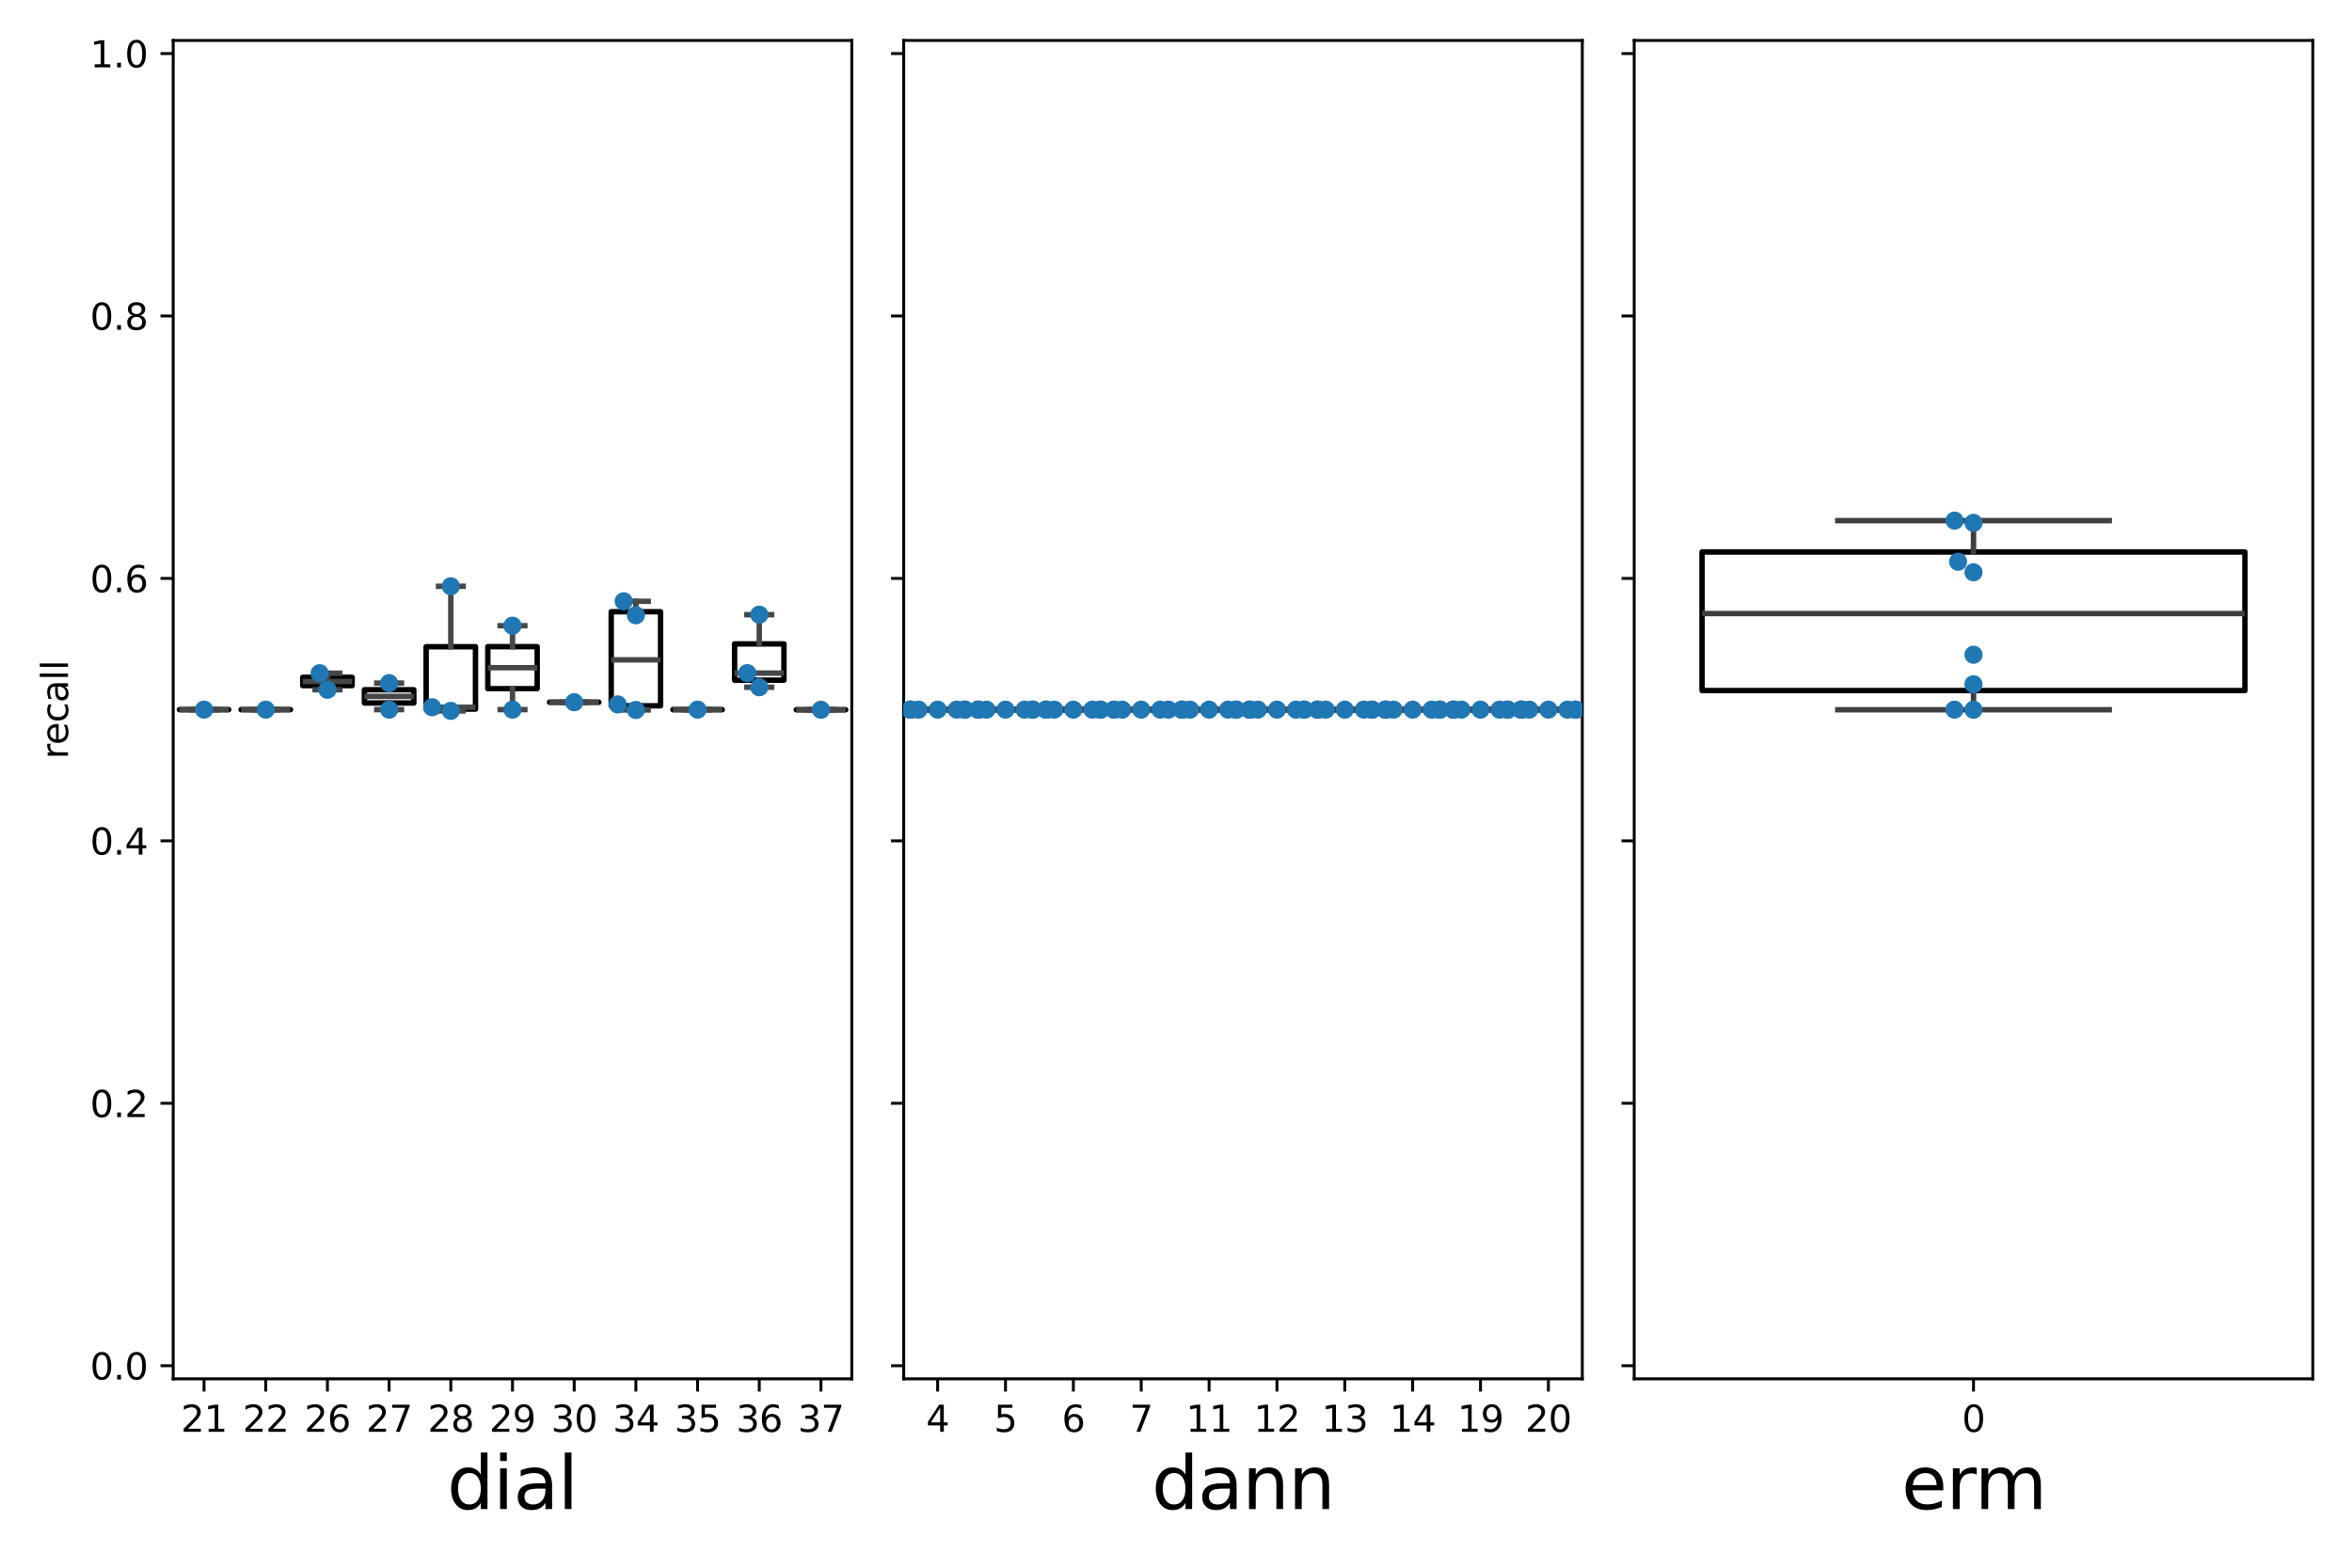 <?xml version="1.0" encoding="utf-8" standalone="no"?>
<!DOCTYPE svg PUBLIC "-//W3C//DTD SVG 1.1//EN"
  "http://www.w3.org/Graphics/SVG/1.1/DTD/svg11.dtd">
<svg xmlns:xlink="http://www.w3.org/1999/xlink" width="648pt" height="432pt" viewBox="0 0 648 432" xmlns="http://www.w3.org/2000/svg" version="1.1">
 <defs>
  <style type="text/css">*{stroke-linejoin: round; stroke-linecap: butt}</style>
 </defs>
 <g id="figure_1">
  <g id="patch_1">
   <path d="M 0 432 
L 648 432 
L 648 0 
L 0 0 
z
" style="fill: #ffffff"/>
  </g>
  <g id="axes_1">
   <g id="patch_2">
    <path d="M 47.72 379.96 
L 234.68 379.96 
L 234.68 11.144 
L 47.72 11.144 
z
" style="fill: #ffffff"/>
   </g>
   <g id="patch_3">
    <path d="M 49.42 195.552 
L 63.017 195.552 
L 63.017 195.552 
L 49.42 195.552 
L 49.42 195.552 
L 49.42 195.552 
z
" clip-path="url(#p6bb807cd78)" style="fill: none; stroke: #000000; stroke-width: 1.5; stroke-linejoin: miter"/>
   </g>
   <g id="patch_4">
    <path d="M 66.416 195.552 
L 80.013 195.552 
L 80.013 195.552 
L 66.416 195.552 
L 66.416 195.552 
L 66.416 195.552 
z
" clip-path="url(#p6bb807cd78)" style="fill: none; stroke: #000000; stroke-width: 1.5; stroke-linejoin: miter"/>
   </g>
   <g id="patch_5">
    <path d="M 83.412 188.931 
L 97.009 188.931 
L 97.009 186.651 
L 83.412 186.651 
L 83.412 188.931 
L 83.412 188.931 
z
" clip-path="url(#p6bb807cd78)" style="fill: none; stroke: #000000; stroke-width: 1.5; stroke-linejoin: miter"/>
   </g>
   <g id="patch_6">
    <path d="M 100.409 193.724 
L 114.006 193.724 
L 114.006 190.069 
L 100.409 190.069 
L 100.409 193.724 
L 100.409 193.724 
z
" clip-path="url(#p6bb807cd78)" style="fill: none; stroke: #000000; stroke-width: 1.5; stroke-linejoin: miter"/>
   </g>
   <g id="patch_7">
    <path d="M 117.405 195.39 
L 131.002 195.39 
L 131.002 178.222 
L 117.405 178.222 
L 117.405 195.39 
L 117.405 195.39 
z
" clip-path="url(#p6bb807cd78)" style="fill: none; stroke: #000000; stroke-width: 1.5; stroke-linejoin: miter"/>
   </g>
   <g id="patch_8">
    <path d="M 134.401 189.769 
L 147.999 189.769 
L 147.999 178.203 
L 134.401 178.203 
L 134.401 189.769 
L 134.401 189.769 
z
" clip-path="url(#p6bb807cd78)" style="fill: none; stroke: #000000; stroke-width: 1.5; stroke-linejoin: miter"/>
   </g>
   <g id="patch_9">
    <path d="M 151.398 193.504 
L 164.995 193.504 
L 164.995 193.504 
L 151.398 193.504 
L 151.398 193.504 
L 151.398 193.504 
z
" clip-path="url(#p6bb807cd78)" style="fill: none; stroke: #000000; stroke-width: 1.5; stroke-linejoin: miter"/>
   </g>
   <g id="patch_10">
    <path d="M 168.394 194.493 
L 181.991 194.493 
L 181.991 168.579 
L 168.394 168.579 
L 168.394 194.493 
L 168.394 194.493 
z
" clip-path="url(#p6bb807cd78)" style="fill: none; stroke: #000000; stroke-width: 1.5; stroke-linejoin: miter"/>
   </g>
   <g id="patch_11">
    <path d="M 185.391 195.552 
L 198.988 195.552 
L 198.988 195.552 
L 185.391 195.552 
L 185.391 195.552 
L 185.391 195.552 
z
" clip-path="url(#p6bb807cd78)" style="fill: none; stroke: #000000; stroke-width: 1.5; stroke-linejoin: miter"/>
   </g>
   <g id="patch_12">
    <path d="M 202.387 187.434 
L 215.984 187.434 
L 215.984 177.435 
L 202.387 177.435 
L 202.387 187.434 
L 202.387 187.434 
z
" clip-path="url(#p6bb807cd78)" style="fill: none; stroke: #000000; stroke-width: 1.5; stroke-linejoin: miter"/>
   </g>
   <g id="patch_13">
    <path d="M 219.383 195.582 
L 232.98 195.582 
L 232.98 195.582 
L 219.383 195.582 
L 219.383 195.582 
L 219.383 195.582 
z
" clip-path="url(#p6bb807cd78)" style="fill: none; stroke: #000000; stroke-width: 1.5; stroke-linejoin: miter"/>
   </g>
   <g id="matplotlib.axis_1">
    <g id="xtick_1">
     <g id="line2d_1">
      <defs>
       <path id="m0ba7a92668" d="M 0 0 
L 0 3.5 
" style="stroke: #000000; stroke-width: 0.8"/>
      </defs>
      <g>
       <use xlink:href="#m0ba7a92668" x="56.218" y="379.96" style="stroke: #000000; stroke-width: 0.8"/>
      </g>
     </g>
     <g id="text_1">
      <!-- 21 -->
      <g transform="translate(49.856 394.558) scale(0.1 -0.1)">
       <defs>
        <path id="DejaVuSans-32" d="M 1228 531 
L 3431 531 
L 3431 0 
L 469 0 
L 469 531 
Q 828 903 1448 1529 
Q 2069 2156 2228 2338 
Q 2531 2678 2651 2914 
Q 2772 3150 2772 3378 
Q 2772 3750 2511 3984 
Q 2250 4219 1831 4219 
Q 1534 4219 1204 4116 
Q 875 4013 500 3803 
L 500 4441 
Q 881 4594 1212 4672 
Q 1544 4750 1819 4750 
Q 2544 4750 2975 4387 
Q 3406 4025 3406 3419 
Q 3406 3131 3298 2873 
Q 3191 2616 2906 2266 
Q 2828 2175 2409 1742 
Q 1991 1309 1228 531 
z
" transform="scale(0.016)"/>
        <path id="DejaVuSans-31" d="M 794 531 
L 1825 531 
L 1825 4091 
L 703 3866 
L 703 4441 
L 1819 4666 
L 2450 4666 
L 2450 531 
L 3481 531 
L 3481 0 
L 794 0 
L 794 531 
z
" transform="scale(0.016)"/>
       </defs>
       <use xlink:href="#DejaVuSans-32"/>
       <use xlink:href="#DejaVuSans-31" x="63.623"/>
      </g>
     </g>
    </g>
    <g id="xtick_2">
     <g id="line2d_2">
      <g>
       <use xlink:href="#m0ba7a92668" x="73.215" y="379.96" style="stroke: #000000; stroke-width: 0.8"/>
      </g>
     </g>
     <g id="text_2">
      <!-- 22 -->
      <g transform="translate(66.852 394.558) scale(0.1 -0.1)">
       <use xlink:href="#DejaVuSans-32"/>
       <use xlink:href="#DejaVuSans-32" x="63.623"/>
      </g>
     </g>
    </g>
    <g id="xtick_3">
     <g id="line2d_3">
      <g>
       <use xlink:href="#m0ba7a92668" x="90.211" y="379.96" style="stroke: #000000; stroke-width: 0.8"/>
      </g>
     </g>
     <g id="text_3">
      <!-- 26 -->
      <g transform="translate(83.848 394.558) scale(0.1 -0.1)">
       <defs>
        <path id="DejaVuSans-36" d="M 2113 2584 
Q 1688 2584 1439 2293 
Q 1191 2003 1191 1497 
Q 1191 994 1439 701 
Q 1688 409 2113 409 
Q 2538 409 2786 701 
Q 3034 994 3034 1497 
Q 3034 2003 2786 2293 
Q 2538 2584 2113 2584 
z
M 3366 4563 
L 3366 3988 
Q 3128 4100 2886 4159 
Q 2644 4219 2406 4219 
Q 1781 4219 1451 3797 
Q 1122 3375 1075 2522 
Q 1259 2794 1537 2939 
Q 1816 3084 2150 3084 
Q 2853 3084 3261 2657 
Q 3669 2231 3669 1497 
Q 3669 778 3244 343 
Q 2819 -91 2113 -91 
Q 1303 -91 875 529 
Q 447 1150 447 2328 
Q 447 3434 972 4092 
Q 1497 4750 2381 4750 
Q 2619 4750 2861 4703 
Q 3103 4656 3366 4563 
z
" transform="scale(0.016)"/>
       </defs>
       <use xlink:href="#DejaVuSans-32"/>
       <use xlink:href="#DejaVuSans-36" x="63.623"/>
      </g>
     </g>
    </g>
    <g id="xtick_4">
     <g id="line2d_4">
      <g>
       <use xlink:href="#m0ba7a92668" x="107.207" y="379.96" style="stroke: #000000; stroke-width: 0.8"/>
      </g>
     </g>
     <g id="text_4">
      <!-- 27 -->
      <g transform="translate(100.845 394.558) scale(0.1 -0.1)">
       <defs>
        <path id="DejaVuSans-37" d="M 525 4666 
L 3525 4666 
L 3525 4397 
L 1831 0 
L 1172 0 
L 2766 4134 
L 525 4134 
L 525 4666 
z
" transform="scale(0.016)"/>
       </defs>
       <use xlink:href="#DejaVuSans-32"/>
       <use xlink:href="#DejaVuSans-37" x="63.623"/>
      </g>
     </g>
    </g>
    <g id="xtick_5">
     <g id="line2d_5">
      <g>
       <use xlink:href="#m0ba7a92668" x="124.204" y="379.96" style="stroke: #000000; stroke-width: 0.8"/>
      </g>
     </g>
     <g id="text_5">
      <!-- 28 -->
      <g transform="translate(117.841 394.558) scale(0.1 -0.1)">
       <defs>
        <path id="DejaVuSans-38" d="M 2034 2216 
Q 1584 2216 1326 1975 
Q 1069 1734 1069 1313 
Q 1069 891 1326 650 
Q 1584 409 2034 409 
Q 2484 409 2743 651 
Q 3003 894 3003 1313 
Q 3003 1734 2745 1975 
Q 2488 2216 2034 2216 
z
M 1403 2484 
Q 997 2584 770 2862 
Q 544 3141 544 3541 
Q 544 4100 942 4425 
Q 1341 4750 2034 4750 
Q 2731 4750 3128 4425 
Q 3525 4100 3525 3541 
Q 3525 3141 3298 2862 
Q 3072 2584 2669 2484 
Q 3125 2378 3379 2068 
Q 3634 1759 3634 1313 
Q 3634 634 3220 271 
Q 2806 -91 2034 -91 
Q 1263 -91 848 271 
Q 434 634 434 1313 
Q 434 1759 690 2068 
Q 947 2378 1403 2484 
z
M 1172 3481 
Q 1172 3119 1398 2916 
Q 1625 2713 2034 2713 
Q 2441 2713 2670 2916 
Q 2900 3119 2900 3481 
Q 2900 3844 2670 4047 
Q 2441 4250 2034 4250 
Q 1625 4250 1398 4047 
Q 1172 3844 1172 3481 
z
" transform="scale(0.016)"/>
       </defs>
       <use xlink:href="#DejaVuSans-32"/>
       <use xlink:href="#DejaVuSans-38" x="63.623"/>
      </g>
     </g>
    </g>
    <g id="xtick_6">
     <g id="line2d_6">
      <g>
       <use xlink:href="#m0ba7a92668" x="141.2" y="379.96" style="stroke: #000000; stroke-width: 0.8"/>
      </g>
     </g>
     <g id="text_6">
      <!-- 29 -->
      <g transform="translate(134.838 394.558) scale(0.1 -0.1)">
       <defs>
        <path id="DejaVuSans-39" d="M 703 97 
L 703 672 
Q 941 559 1184 500 
Q 1428 441 1663 441 
Q 2288 441 2617 861 
Q 2947 1281 2994 2138 
Q 2813 1869 2534 1725 
Q 2256 1581 1919 1581 
Q 1219 1581 811 2004 
Q 403 2428 403 3163 
Q 403 3881 828 4315 
Q 1253 4750 1959 4750 
Q 2769 4750 3195 4129 
Q 3622 3509 3622 2328 
Q 3622 1225 3098 567 
Q 2575 -91 1691 -91 
Q 1453 -91 1209 -44 
Q 966 3 703 97 
z
M 1959 2075 
Q 2384 2075 2632 2365 
Q 2881 2656 2881 3163 
Q 2881 3666 2632 3958 
Q 2384 4250 1959 4250 
Q 1534 4250 1286 3958 
Q 1038 3666 1038 3163 
Q 1038 2656 1286 2365 
Q 1534 2075 1959 2075 
z
" transform="scale(0.016)"/>
       </defs>
       <use xlink:href="#DejaVuSans-32"/>
       <use xlink:href="#DejaVuSans-39" x="63.623"/>
      </g>
     </g>
    </g>
    <g id="xtick_7">
     <g id="line2d_7">
      <g>
       <use xlink:href="#m0ba7a92668" x="158.196" y="379.96" style="stroke: #000000; stroke-width: 0.8"/>
      </g>
     </g>
     <g id="text_7">
      <!-- 30 -->
      <g transform="translate(151.834 394.558) scale(0.1 -0.1)">
       <defs>
        <path id="DejaVuSans-33" d="M 2597 2516 
Q 3050 2419 3304 2112 
Q 3559 1806 3559 1356 
Q 3559 666 3084 287 
Q 2609 -91 1734 -91 
Q 1441 -91 1130 -33 
Q 819 25 488 141 
L 488 750 
Q 750 597 1062 519 
Q 1375 441 1716 441 
Q 2309 441 2620 675 
Q 2931 909 2931 1356 
Q 2931 1769 2642 2001 
Q 2353 2234 1838 2234 
L 1294 2234 
L 1294 2753 
L 1863 2753 
Q 2328 2753 2575 2939 
Q 2822 3125 2822 3475 
Q 2822 3834 2567 4026 
Q 2313 4219 1838 4219 
Q 1578 4219 1281 4162 
Q 984 4106 628 3988 
L 628 4550 
Q 988 4650 1302 4700 
Q 1616 4750 1894 4750 
Q 2613 4750 3031 4423 
Q 3450 4097 3450 3541 
Q 3450 3153 3228 2886 
Q 3006 2619 2597 2516 
z
" transform="scale(0.016)"/>
        <path id="DejaVuSans-30" d="M 2034 4250 
Q 1547 4250 1301 3770 
Q 1056 3291 1056 2328 
Q 1056 1369 1301 889 
Q 1547 409 2034 409 
Q 2525 409 2770 889 
Q 3016 1369 3016 2328 
Q 3016 3291 2770 3770 
Q 2525 4250 2034 4250 
z
M 2034 4750 
Q 2819 4750 3233 4129 
Q 3647 3509 3647 2328 
Q 3647 1150 3233 529 
Q 2819 -91 2034 -91 
Q 1250 -91 836 529 
Q 422 1150 422 2328 
Q 422 3509 836 4129 
Q 1250 4750 2034 4750 
z
" transform="scale(0.016)"/>
       </defs>
       <use xlink:href="#DejaVuSans-33"/>
       <use xlink:href="#DejaVuSans-30" x="63.623"/>
      </g>
     </g>
    </g>
    <g id="xtick_8">
     <g id="line2d_8">
      <g>
       <use xlink:href="#m0ba7a92668" x="175.193" y="379.96" style="stroke: #000000; stroke-width: 0.8"/>
      </g>
     </g>
     <g id="text_8">
      <!-- 34 -->
      <g transform="translate(168.83 394.558) scale(0.1 -0.1)">
       <defs>
        <path id="DejaVuSans-34" d="M 2419 4116 
L 825 1625 
L 2419 1625 
L 2419 4116 
z
M 2253 4666 
L 3047 4666 
L 3047 1625 
L 3713 1625 
L 3713 1100 
L 3047 1100 
L 3047 0 
L 2419 0 
L 2419 1100 
L 313 1100 
L 313 1709 
L 2253 4666 
z
" transform="scale(0.016)"/>
       </defs>
       <use xlink:href="#DejaVuSans-33"/>
       <use xlink:href="#DejaVuSans-34" x="63.623"/>
      </g>
     </g>
    </g>
    <g id="xtick_9">
     <g id="line2d_9">
      <g>
       <use xlink:href="#m0ba7a92668" x="192.189" y="379.96" style="stroke: #000000; stroke-width: 0.8"/>
      </g>
     </g>
     <g id="text_9">
      <!-- 35 -->
      <g transform="translate(185.827 394.558) scale(0.1 -0.1)">
       <defs>
        <path id="DejaVuSans-35" d="M 691 4666 
L 3169 4666 
L 3169 4134 
L 1269 4134 
L 1269 2991 
Q 1406 3038 1543 3061 
Q 1681 3084 1819 3084 
Q 2600 3084 3056 2656 
Q 3513 2228 3513 1497 
Q 3513 744 3044 326 
Q 2575 -91 1722 -91 
Q 1428 -91 1123 -41 
Q 819 9 494 109 
L 494 744 
Q 775 591 1075 516 
Q 1375 441 1709 441 
Q 2250 441 2565 725 
Q 2881 1009 2881 1497 
Q 2881 1984 2565 2268 
Q 2250 2553 1709 2553 
Q 1456 2553 1204 2497 
Q 953 2441 691 2322 
L 691 4666 
z
" transform="scale(0.016)"/>
       </defs>
       <use xlink:href="#DejaVuSans-33"/>
       <use xlink:href="#DejaVuSans-35" x="63.623"/>
      </g>
     </g>
    </g>
    <g id="xtick_10">
     <g id="line2d_10">
      <g>
       <use xlink:href="#m0ba7a92668" x="209.185" y="379.96" style="stroke: #000000; stroke-width: 0.8"/>
      </g>
     </g>
     <g id="text_10">
      <!-- 36 -->
      <g transform="translate(202.823 394.558) scale(0.1 -0.1)">
       <use xlink:href="#DejaVuSans-33"/>
       <use xlink:href="#DejaVuSans-36" x="63.623"/>
      </g>
     </g>
    </g>
    <g id="xtick_11">
     <g id="line2d_11">
      <g>
       <use xlink:href="#m0ba7a92668" x="226.182" y="379.96" style="stroke: #000000; stroke-width: 0.8"/>
      </g>
     </g>
     <g id="text_11">
      <!-- 37 -->
      <g transform="translate(219.819 394.558) scale(0.1 -0.1)">
       <use xlink:href="#DejaVuSans-33"/>
       <use xlink:href="#DejaVuSans-37" x="63.623"/>
      </g>
     </g>
    </g>
    <g id="text_12">
     <!-- dial -->
     <g transform="translate(123.167 415.835) scale(0.2 -0.2)">
      <defs>
       <path id="DejaVuSans-64" d="M 2906 2969 
L 2906 4863 
L 3481 4863 
L 3481 0 
L 2906 0 
L 2906 525 
Q 2725 213 2448 61 
Q 2172 -91 1784 -91 
Q 1150 -91 751 415 
Q 353 922 353 1747 
Q 353 2572 751 3078 
Q 1150 3584 1784 3584 
Q 2172 3584 2448 3432 
Q 2725 3281 2906 2969 
z
M 947 1747 
Q 947 1113 1208 752 
Q 1469 391 1925 391 
Q 2381 391 2643 752 
Q 2906 1113 2906 1747 
Q 2906 2381 2643 2742 
Q 2381 3103 1925 3103 
Q 1469 3103 1208 2742 
Q 947 2381 947 1747 
z
" transform="scale(0.016)"/>
       <path id="DejaVuSans-69" d="M 603 3500 
L 1178 3500 
L 1178 0 
L 603 0 
L 603 3500 
z
M 603 4863 
L 1178 4863 
L 1178 4134 
L 603 4134 
L 603 4863 
z
" transform="scale(0.016)"/>
       <path id="DejaVuSans-61" d="M 2194 1759 
Q 1497 1759 1228 1600 
Q 959 1441 959 1056 
Q 959 750 1161 570 
Q 1363 391 1709 391 
Q 2188 391 2477 730 
Q 2766 1069 2766 1631 
L 2766 1759 
L 2194 1759 
z
M 3341 1997 
L 3341 0 
L 2766 0 
L 2766 531 
Q 2569 213 2275 61 
Q 1981 -91 1556 -91 
Q 1019 -91 701 211 
Q 384 513 384 1019 
Q 384 1609 779 1909 
Q 1175 2209 1959 2209 
L 2766 2209 
L 2766 2266 
Q 2766 2663 2505 2880 
Q 2244 3097 1772 3097 
Q 1472 3097 1187 3025 
Q 903 2953 641 2809 
L 641 3341 
Q 956 3463 1253 3523 
Q 1550 3584 1831 3584 
Q 2591 3584 2966 3190 
Q 3341 2797 3341 1997 
z
" transform="scale(0.016)"/>
       <path id="DejaVuSans-6c" d="M 603 4863 
L 1178 4863 
L 1178 0 
L 603 0 
L 603 4863 
z
" transform="scale(0.016)"/>
      </defs>
      <use xlink:href="#DejaVuSans-64"/>
      <use xlink:href="#DejaVuSans-69" x="63.477"/>
      <use xlink:href="#DejaVuSans-61" x="91.26"/>
      <use xlink:href="#DejaVuSans-6c" x="152.539"/>
     </g>
    </g>
   </g>
   <g id="matplotlib.axis_2">
    <g id="ytick_1">
     <g id="line2d_12">
      <defs>
       <path id="m004d58f1f7" d="M 0 0 
L -3.5 0 
" style="stroke: #000000; stroke-width: 0.8"/>
      </defs>
      <g>
       <use xlink:href="#m004d58f1f7" x="47.72" y="376.344" style="stroke: #000000; stroke-width: 0.8"/>
      </g>
     </g>
     <g id="text_13">
      <!-- 0.0 -->
      <g transform="translate(24.817 380.143) scale(0.1 -0.1)">
       <defs>
        <path id="DejaVuSans-2e" d="M 684 794 
L 1344 794 
L 1344 0 
L 684 0 
L 684 794 
z
" transform="scale(0.016)"/>
       </defs>
       <use xlink:href="#DejaVuSans-30"/>
       <use xlink:href="#DejaVuSans-2e" x="63.623"/>
       <use xlink:href="#DejaVuSans-30" x="95.41"/>
      </g>
     </g>
    </g>
    <g id="ytick_2">
     <g id="line2d_13">
      <g>
       <use xlink:href="#m004d58f1f7" x="47.72" y="304.027" style="stroke: #000000; stroke-width: 0.8"/>
      </g>
     </g>
     <g id="text_14">
      <!-- 0.2 -->
      <g transform="translate(24.817 307.827) scale(0.1 -0.1)">
       <use xlink:href="#DejaVuSans-30"/>
       <use xlink:href="#DejaVuSans-2e" x="63.623"/>
       <use xlink:href="#DejaVuSans-32" x="95.41"/>
      </g>
     </g>
    </g>
    <g id="ytick_3">
     <g id="line2d_14">
      <g>
       <use xlink:href="#m004d58f1f7" x="47.72" y="231.711" style="stroke: #000000; stroke-width: 0.8"/>
      </g>
     </g>
     <g id="text_15">
      <!-- 0.4 -->
      <g transform="translate(24.817 235.51) scale(0.1 -0.1)">
       <use xlink:href="#DejaVuSans-30"/>
       <use xlink:href="#DejaVuSans-2e" x="63.623"/>
       <use xlink:href="#DejaVuSans-34" x="95.41"/>
      </g>
     </g>
    </g>
    <g id="ytick_4">
     <g id="line2d_15">
      <g>
       <use xlink:href="#m004d58f1f7" x="47.72" y="159.394" style="stroke: #000000; stroke-width: 0.8"/>
      </g>
     </g>
     <g id="text_16">
      <!-- 0.6 -->
      <g transform="translate(24.817 163.193) scale(0.1 -0.1)">
       <use xlink:href="#DejaVuSans-30"/>
       <use xlink:href="#DejaVuSans-2e" x="63.623"/>
       <use xlink:href="#DejaVuSans-36" x="95.41"/>
      </g>
     </g>
    </g>
    <g id="ytick_5">
     <g id="line2d_16">
      <g>
       <use xlink:href="#m004d58f1f7" x="47.72" y="87.077" style="stroke: #000000; stroke-width: 0.8"/>
      </g>
     </g>
     <g id="text_17">
      <!-- 0.8 -->
      <g transform="translate(24.817 90.876) scale(0.1 -0.1)">
       <use xlink:href="#DejaVuSans-30"/>
       <use xlink:href="#DejaVuSans-2e" x="63.623"/>
       <use xlink:href="#DejaVuSans-38" x="95.41"/>
      </g>
     </g>
    </g>
    <g id="ytick_6">
     <g id="line2d_17">
      <g>
       <use xlink:href="#m004d58f1f7" x="47.72" y="14.76" style="stroke: #000000; stroke-width: 0.8"/>
      </g>
     </g>
     <g id="text_18">
      <!-- 1.0 -->
      <g transform="translate(24.817 18.559) scale(0.1 -0.1)">
       <use xlink:href="#DejaVuSans-31"/>
       <use xlink:href="#DejaVuSans-2e" x="63.623"/>
       <use xlink:href="#DejaVuSans-30" x="95.41"/>
      </g>
     </g>
    </g>
    <g id="text_19">
     <!-- recall -->
     <g transform="translate(18.737 209.163) rotate(-90) scale(0.1 -0.1)">
      <defs>
       <path id="DejaVuSans-72" d="M 2631 2963 
Q 2534 3019 2420 3045 
Q 2306 3072 2169 3072 
Q 1681 3072 1420 2755 
Q 1159 2438 1159 1844 
L 1159 0 
L 581 0 
L 581 3500 
L 1159 3500 
L 1159 2956 
Q 1341 3275 1631 3429 
Q 1922 3584 2338 3584 
Q 2397 3584 2469 3576 
Q 2541 3569 2628 3553 
L 2631 2963 
z
" transform="scale(0.016)"/>
       <path id="DejaVuSans-65" d="M 3597 1894 
L 3597 1613 
L 953 1613 
Q 991 1019 1311 708 
Q 1631 397 2203 397 
Q 2534 397 2845 478 
Q 3156 559 3463 722 
L 3463 178 
Q 3153 47 2828 -22 
Q 2503 -91 2169 -91 
Q 1331 -91 842 396 
Q 353 884 353 1716 
Q 353 2575 817 3079 
Q 1281 3584 2069 3584 
Q 2775 3584 3186 3129 
Q 3597 2675 3597 1894 
z
M 3022 2063 
Q 3016 2534 2758 2815 
Q 2500 3097 2075 3097 
Q 1594 3097 1305 2825 
Q 1016 2553 972 2059 
L 3022 2063 
z
" transform="scale(0.016)"/>
       <path id="DejaVuSans-63" d="M 3122 3366 
L 3122 2828 
Q 2878 2963 2633 3030 
Q 2388 3097 2138 3097 
Q 1578 3097 1268 2742 
Q 959 2388 959 1747 
Q 959 1106 1268 751 
Q 1578 397 2138 397 
Q 2388 397 2633 464 
Q 2878 531 3122 666 
L 3122 134 
Q 2881 22 2623 -34 
Q 2366 -91 2075 -91 
Q 1284 -91 818 406 
Q 353 903 353 1747 
Q 353 2603 823 3093 
Q 1294 3584 2113 3584 
Q 2378 3584 2631 3529 
Q 2884 3475 3122 3366 
z
" transform="scale(0.016)"/>
      </defs>
      <use xlink:href="#DejaVuSans-72"/>
      <use xlink:href="#DejaVuSans-65" x="38.863"/>
      <use xlink:href="#DejaVuSans-63" x="100.387"/>
      <use xlink:href="#DejaVuSans-61" x="155.367"/>
      <use xlink:href="#DejaVuSans-6c" x="216.646"/>
      <use xlink:href="#DejaVuSans-6c" x="244.43"/>
     </g>
    </g>
   </g>
   <g id="line2d_18">
    <path d="M 56.218 195.552 
L 56.218 195.552 
" clip-path="url(#p6bb807cd78)" style="fill: none; stroke: #474747; stroke-width: 1.5; stroke-linecap: square"/>
   </g>
   <g id="line2d_19">
    <path d="M 56.218 195.552 
L 56.218 195.552 
" clip-path="url(#p6bb807cd78)" style="fill: none; stroke: #474747; stroke-width: 1.5; stroke-linecap: square"/>
   </g>
   <g id="line2d_20">
    <path d="M 52.819 195.552 
L 59.617 195.552 
" clip-path="url(#p6bb807cd78)" style="fill: none; stroke: #474747; stroke-width: 1.5; stroke-linecap: square"/>
   </g>
   <g id="line2d_21">
    <path d="M 52.819 195.552 
L 59.617 195.552 
" clip-path="url(#p6bb807cd78)" style="fill: none; stroke: #474747; stroke-width: 1.5; stroke-linecap: square"/>
   </g>
   <g id="line2d_22">
    <path d="M 73.215 195.552 
L 73.215 195.552 
" clip-path="url(#p6bb807cd78)" style="fill: none; stroke: #474747; stroke-width: 1.5; stroke-linecap: square"/>
   </g>
   <g id="line2d_23">
    <path d="M 73.215 195.552 
L 73.215 195.552 
" clip-path="url(#p6bb807cd78)" style="fill: none; stroke: #474747; stroke-width: 1.5; stroke-linecap: square"/>
   </g>
   <g id="line2d_24">
    <path d="M 69.815 195.552 
L 76.614 195.552 
" clip-path="url(#p6bb807cd78)" style="fill: none; stroke: #474747; stroke-width: 1.5; stroke-linecap: square"/>
   </g>
   <g id="line2d_25">
    <path d="M 69.815 195.552 
L 76.614 195.552 
" clip-path="url(#p6bb807cd78)" style="fill: none; stroke: #474747; stroke-width: 1.5; stroke-linecap: square"/>
   </g>
   <g id="line2d_26">
    <path d="M 90.211 188.931 
L 90.211 190.071 
" clip-path="url(#p6bb807cd78)" style="fill: none; stroke: #474747; stroke-width: 1.5; stroke-linecap: square"/>
   </g>
   <g id="line2d_27">
    <path d="M 90.211 186.651 
L 90.211 185.512 
" clip-path="url(#p6bb807cd78)" style="fill: none; stroke: #474747; stroke-width: 1.5; stroke-linecap: square"/>
   </g>
   <g id="line2d_28">
    <path d="M 86.812 190.071 
L 93.61 190.071 
" clip-path="url(#p6bb807cd78)" style="fill: none; stroke: #474747; stroke-width: 1.5; stroke-linecap: square"/>
   </g>
   <g id="line2d_29">
    <path d="M 86.812 185.512 
L 93.61 185.512 
" clip-path="url(#p6bb807cd78)" style="fill: none; stroke: #474747; stroke-width: 1.5; stroke-linecap: square"/>
   </g>
   <g id="line2d_30">
    <path d="M 107.207 193.724 
L 107.207 195.552 
" clip-path="url(#p6bb807cd78)" style="fill: none; stroke: #474747; stroke-width: 1.5; stroke-linecap: square"/>
   </g>
   <g id="line2d_31">
    <path d="M 107.207 190.069 
L 107.207 188.242 
" clip-path="url(#p6bb807cd78)" style="fill: none; stroke: #474747; stroke-width: 1.5; stroke-linecap: square"/>
   </g>
   <g id="line2d_32">
    <path d="M 103.808 195.552 
L 110.607 195.552 
" clip-path="url(#p6bb807cd78)" style="fill: none; stroke: #474747; stroke-width: 1.5; stroke-linecap: square"/>
   </g>
   <g id="line2d_33">
    <path d="M 103.808 188.242 
L 110.607 188.242 
" clip-path="url(#p6bb807cd78)" style="fill: none; stroke: #474747; stroke-width: 1.5; stroke-linecap: square"/>
   </g>
   <g id="line2d_34">
    <path d="M 124.204 195.39 
L 124.204 195.89 
" clip-path="url(#p6bb807cd78)" style="fill: none; stroke: #474747; stroke-width: 1.5; stroke-linecap: square"/>
   </g>
   <g id="line2d_35">
    <path d="M 124.204 178.222 
L 124.204 161.554 
" clip-path="url(#p6bb807cd78)" style="fill: none; stroke: #474747; stroke-width: 1.5; stroke-linecap: square"/>
   </g>
   <g id="line2d_36">
    <path d="M 120.804 195.89 
L 127.603 195.89 
" clip-path="url(#p6bb807cd78)" style="fill: none; stroke: #474747; stroke-width: 1.5; stroke-linecap: square"/>
   </g>
   <g id="line2d_37">
    <path d="M 120.804 161.554 
L 127.603 161.554 
" clip-path="url(#p6bb807cd78)" style="fill: none; stroke: #474747; stroke-width: 1.5; stroke-linecap: square"/>
   </g>
   <g id="line2d_38">
    <path d="M 141.2 189.769 
L 141.2 195.552 
" clip-path="url(#p6bb807cd78)" style="fill: none; stroke: #474747; stroke-width: 1.5; stroke-linecap: square"/>
   </g>
   <g id="line2d_39">
    <path d="M 141.2 178.203 
L 141.2 172.42 
" clip-path="url(#p6bb807cd78)" style="fill: none; stroke: #474747; stroke-width: 1.5; stroke-linecap: square"/>
   </g>
   <g id="line2d_40">
    <path d="M 137.801 195.552 
L 144.599 195.552 
" clip-path="url(#p6bb807cd78)" style="fill: none; stroke: #474747; stroke-width: 1.5; stroke-linecap: square"/>
   </g>
   <g id="line2d_41">
    <path d="M 137.801 172.42 
L 144.599 172.42 
" clip-path="url(#p6bb807cd78)" style="fill: none; stroke: #474747; stroke-width: 1.5; stroke-linecap: square"/>
   </g>
   <g id="line2d_42">
    <path d="M 158.196 193.504 
L 158.196 193.504 
" clip-path="url(#p6bb807cd78)" style="fill: none; stroke: #474747; stroke-width: 1.5; stroke-linecap: square"/>
   </g>
   <g id="line2d_43">
    <path d="M 158.196 193.504 
L 158.196 193.504 
" clip-path="url(#p6bb807cd78)" style="fill: none; stroke: #474747; stroke-width: 1.5; stroke-linecap: square"/>
   </g>
   <g id="line2d_44">
    <path d="M 154.797 193.504 
L 161.596 193.504 
" clip-path="url(#p6bb807cd78)" style="fill: none; stroke: #474747; stroke-width: 1.5; stroke-linecap: square"/>
   </g>
   <g id="line2d_45">
    <path d="M 154.797 193.504 
L 161.596 193.504 
" clip-path="url(#p6bb807cd78)" style="fill: none; stroke: #474747; stroke-width: 1.5; stroke-linecap: square"/>
   </g>
   <g id="line2d_46">
    <path d="M 175.193 194.493 
L 175.193 195.643 
" clip-path="url(#p6bb807cd78)" style="fill: none; stroke: #474747; stroke-width: 1.5; stroke-linecap: square"/>
   </g>
   <g id="line2d_47">
    <path d="M 175.193 168.579 
L 175.193 165.697 
" clip-path="url(#p6bb807cd78)" style="fill: none; stroke: #474747; stroke-width: 1.5; stroke-linecap: square"/>
   </g>
   <g id="line2d_48">
    <path d="M 171.793 195.643 
L 178.592 195.643 
" clip-path="url(#p6bb807cd78)" style="fill: none; stroke: #474747; stroke-width: 1.5; stroke-linecap: square"/>
   </g>
   <g id="line2d_49">
    <path d="M 171.793 165.697 
L 178.592 165.697 
" clip-path="url(#p6bb807cd78)" style="fill: none; stroke: #474747; stroke-width: 1.5; stroke-linecap: square"/>
   </g>
   <g id="line2d_50">
    <path d="M 192.189 195.552 
L 192.189 195.552 
" clip-path="url(#p6bb807cd78)" style="fill: none; stroke: #474747; stroke-width: 1.5; stroke-linecap: square"/>
   </g>
   <g id="line2d_51">
    <path d="M 192.189 195.552 
L 192.189 195.552 
" clip-path="url(#p6bb807cd78)" style="fill: none; stroke: #474747; stroke-width: 1.5; stroke-linecap: square"/>
   </g>
   <g id="line2d_52">
    <path d="M 188.79 195.552 
L 195.588 195.552 
" clip-path="url(#p6bb807cd78)" style="fill: none; stroke: #474747; stroke-width: 1.5; stroke-linecap: square"/>
   </g>
   <g id="line2d_53">
    <path d="M 188.79 195.552 
L 195.588 195.552 
" clip-path="url(#p6bb807cd78)" style="fill: none; stroke: #474747; stroke-width: 1.5; stroke-linecap: square"/>
   </g>
   <g id="line2d_54">
    <path d="M 209.185 187.434 
L 209.185 189.378 
" clip-path="url(#p6bb807cd78)" style="fill: none; stroke: #474747; stroke-width: 1.5; stroke-linecap: square"/>
   </g>
   <g id="line2d_55">
    <path d="M 209.185 177.435 
L 209.185 169.381 
" clip-path="url(#p6bb807cd78)" style="fill: none; stroke: #474747; stroke-width: 1.5; stroke-linecap: square"/>
   </g>
   <g id="line2d_56">
    <path d="M 205.786 189.378 
L 212.585 189.378 
" clip-path="url(#p6bb807cd78)" style="fill: none; stroke: #474747; stroke-width: 1.5; stroke-linecap: square"/>
   </g>
   <g id="line2d_57">
    <path d="M 205.786 169.381 
L 212.585 169.381 
" clip-path="url(#p6bb807cd78)" style="fill: none; stroke: #474747; stroke-width: 1.5; stroke-linecap: square"/>
   </g>
   <g id="line2d_58">
    <path d="M 226.182 195.582 
L 226.182 195.582 
" clip-path="url(#p6bb807cd78)" style="fill: none; stroke: #474747; stroke-width: 1.5; stroke-linecap: square"/>
   </g>
   <g id="line2d_59">
    <path d="M 226.182 195.582 
L 226.182 195.582 
" clip-path="url(#p6bb807cd78)" style="fill: none; stroke: #474747; stroke-width: 1.5; stroke-linecap: square"/>
   </g>
   <g id="line2d_60">
    <path d="M 222.783 195.582 
L 229.581 195.582 
" clip-path="url(#p6bb807cd78)" style="fill: none; stroke: #474747; stroke-width: 1.5; stroke-linecap: square"/>
   </g>
   <g id="line2d_61">
    <path d="M 222.783 195.582 
L 229.581 195.582 
" clip-path="url(#p6bb807cd78)" style="fill: none; stroke: #474747; stroke-width: 1.5; stroke-linecap: square"/>
   </g>
   <g id="line2d_62">
    <path d="M 49.42 195.552 
L 63.017 195.552 
" clip-path="url(#p6bb807cd78)" style="fill: none; stroke: #474747; stroke-width: 1.5"/>
   </g>
   <g id="line2d_63">
    <path d="M 66.416 195.552 
L 80.013 195.552 
" clip-path="url(#p6bb807cd78)" style="fill: none; stroke: #474747; stroke-width: 1.5"/>
   </g>
   <g id="line2d_64">
    <path d="M 83.412 187.791 
L 97.009 187.791 
" clip-path="url(#p6bb807cd78)" style="fill: none; stroke: #474747; stroke-width: 1.5"/>
   </g>
   <g id="line2d_65">
    <path d="M 100.409 191.897 
L 114.006 191.897 
" clip-path="url(#p6bb807cd78)" style="fill: none; stroke: #474747; stroke-width: 1.5"/>
   </g>
   <g id="line2d_66">
    <path d="M 117.405 194.89 
L 131.002 194.89 
" clip-path="url(#p6bb807cd78)" style="fill: none; stroke: #474747; stroke-width: 1.5"/>
   </g>
   <g id="line2d_67">
    <path d="M 134.401 183.986 
L 147.999 183.986 
" clip-path="url(#p6bb807cd78)" style="fill: none; stroke: #474747; stroke-width: 1.5"/>
   </g>
   <g id="line2d_68">
    <path d="M 151.398 193.504 
L 164.995 193.504 
" clip-path="url(#p6bb807cd78)" style="fill: none; stroke: #474747; stroke-width: 1.5"/>
   </g>
   <g id="line2d_69">
    <path d="M 168.394 181.825 
L 181.991 181.825 
" clip-path="url(#p6bb807cd78)" style="fill: none; stroke: #474747; stroke-width: 1.5"/>
   </g>
   <g id="line2d_70">
    <path d="M 185.391 195.552 
L 198.988 195.552 
" clip-path="url(#p6bb807cd78)" style="fill: none; stroke: #474747; stroke-width: 1.5"/>
   </g>
   <g id="line2d_71">
    <path d="M 202.387 185.49 
L 215.984 185.49 
" clip-path="url(#p6bb807cd78)" style="fill: none; stroke: #474747; stroke-width: 1.5"/>
   </g>
   <g id="line2d_72">
    <path d="M 219.383 195.582 
L 232.98 195.582 
" clip-path="url(#p6bb807cd78)" style="fill: none; stroke: #474747; stroke-width: 1.5"/>
   </g>
   <g id="patch_14">
    <path d="M 47.72 379.96 
L 47.72 11.144 
" style="fill: none; stroke: #000000; stroke-width: 0.8; stroke-linejoin: miter; stroke-linecap: square"/>
   </g>
   <g id="patch_15">
    <path d="M 234.68 379.96 
L 234.68 11.144 
" style="fill: none; stroke: #000000; stroke-width: 0.8; stroke-linejoin: miter; stroke-linecap: square"/>
   </g>
   <g id="patch_16">
    <path d="M 47.72 379.96 
L 234.68 379.96 
" style="fill: none; stroke: #000000; stroke-width: 0.8; stroke-linejoin: miter; stroke-linecap: square"/>
   </g>
   <g id="patch_17">
    <path d="M 47.72 11.144 
L 234.68 11.144 
" style="fill: none; stroke: #000000; stroke-width: 0.8; stroke-linejoin: miter; stroke-linecap: square"/>
   </g>
   <g id="PathCollection_1">
    <defs>
     <path id="ma18875cff4" d="M 0 2.5 
C 0.663 2.5 1.299 2.237 1.768 1.768 
C 2.237 1.299 2.5 0.663 2.5 0 
C 2.5 -0.663 2.237 -1.299 1.768 -1.768 
C 1.299 -2.237 0.663 -2.5 0 -2.5 
C -0.663 -2.5 -1.299 -2.237 -1.768 -1.768 
C -2.237 -1.299 -2.5 -0.663 -2.5 0 
C -2.5 0.663 -2.237 1.299 -1.768 1.768 
C -1.299 2.237 -0.663 2.5 0 2.5 
z
"/>
    </defs>
    <g clip-path="url(#p6bb807cd78)">
     <use xlink:href="#ma18875cff4" x="56.218" y="195.552" style="fill: #1f77b4"/>
    </g>
   </g>
   <g id="PathCollection_2">
    <g clip-path="url(#p6bb807cd78)">
     <use xlink:href="#ma18875cff4" x="73.215" y="195.552" style="fill: #1f77b4"/>
    </g>
   </g>
   <g id="PathCollection_3">
    <g clip-path="url(#p6bb807cd78)">
     <use xlink:href="#ma18875cff4" x="90.211" y="190.071" style="fill: #1f77b4"/>
     <use xlink:href="#ma18875cff4" x="88.056" y="185.512" style="fill: #1f77b4"/>
    </g>
   </g>
   <g id="PathCollection_4">
    <g clip-path="url(#p6bb807cd78)">
     <use xlink:href="#ma18875cff4" x="107.207" y="195.552" style="fill: #1f77b4"/>
     <use xlink:href="#ma18875cff4" x="107.207" y="188.242" style="fill: #1f77b4"/>
    </g>
   </g>
   <g id="PathCollection_5">
    <g clip-path="url(#p6bb807cd78)">
     <use xlink:href="#ma18875cff4" x="119.06" y="194.89" style="fill: #1f77b4"/>
     <use xlink:href="#ma18875cff4" x="124.204" y="161.554" style="fill: #1f77b4"/>
     <use xlink:href="#ma18875cff4" x="124.204" y="195.89" style="fill: #1f77b4"/>
    </g>
   </g>
   <g id="PathCollection_6">
    <g clip-path="url(#p6bb807cd78)">
     <use xlink:href="#ma18875cff4" x="141.2" y="195.552" style="fill: #1f77b4"/>
     <use xlink:href="#ma18875cff4" x="141.2" y="172.42" style="fill: #1f77b4"/>
    </g>
   </g>
   <g id="PathCollection_7">
    <g clip-path="url(#p6bb807cd78)">
     <use xlink:href="#ma18875cff4" x="158.196" y="193.504" style="fill: #1f77b4"/>
    </g>
   </g>
   <g id="PathCollection_8">
    <g clip-path="url(#p6bb807cd78)">
     <use xlink:href="#ma18875cff4" x="175.193" y="195.643" style="fill: #1f77b4"/>
     <use xlink:href="#ma18875cff4" x="175.193" y="169.539" style="fill: #1f77b4"/>
     <use xlink:href="#ma18875cff4" x="170.195" y="194.11" style="fill: #1f77b4"/>
     <use xlink:href="#ma18875cff4" x="171.832" y="165.697" style="fill: #1f77b4"/>
    </g>
   </g>
   <g id="PathCollection_9">
    <g clip-path="url(#p6bb807cd78)">
     <use xlink:href="#ma18875cff4" x="192.189" y="195.552" style="fill: #1f77b4"/>
    </g>
   </g>
   <g id="PathCollection_10">
    <g clip-path="url(#p6bb807cd78)">
     <use xlink:href="#ma18875cff4" x="209.185" y="189.378" style="fill: #1f77b4"/>
     <use xlink:href="#ma18875cff4" x="209.185" y="169.381" style="fill: #1f77b4"/>
     <use xlink:href="#ma18875cff4" x="205.885" y="185.49" style="fill: #1f77b4"/>
    </g>
   </g>
   <g id="PathCollection_11">
    <g clip-path="url(#p6bb807cd78)">
     <use xlink:href="#ma18875cff4" x="226.182" y="195.582" style="fill: #1f77b4"/>
    </g>
   </g>
   <g id="legend_1"/>
  </g>
  <g id="axes_2">
   <g id="patch_18">
    <path d="M 248.98 379.96 
L 435.94 379.96 
L 435.94 11.144 
L 248.98 11.144 
z
" style="fill: #ffffff"/>
   </g>
   <g id="patch_19">
    <path d="M 250.85 195.552 
L 265.806 195.552 
L 265.806 195.552 
L 250.85 195.552 
L 250.85 195.552 
L 250.85 195.552 
z
" clip-path="url(#pec208416d3)" style="fill: none; stroke: #000000; stroke-width: 1.5; stroke-linejoin: miter"/>
   </g>
   <g id="patch_20">
    <path d="M 269.546 195.552 
L 284.502 195.552 
L 284.502 195.552 
L 269.546 195.552 
L 269.546 195.552 
L 269.546 195.552 
z
" clip-path="url(#pec208416d3)" style="fill: none; stroke: #000000; stroke-width: 1.5; stroke-linejoin: miter"/>
   </g>
   <g id="patch_21">
    <path d="M 288.242 195.552 
L 303.198 195.552 
L 303.198 195.552 
L 288.242 195.552 
L 288.242 195.552 
L 288.242 195.552 
z
" clip-path="url(#pec208416d3)" style="fill: none; stroke: #000000; stroke-width: 1.5; stroke-linejoin: miter"/>
   </g>
   <g id="patch_22">
    <path d="M 306.938 195.552 
L 321.894 195.552 
L 321.894 195.552 
L 306.938 195.552 
L 306.938 195.552 
L 306.938 195.552 
z
" clip-path="url(#pec208416d3)" style="fill: none; stroke: #000000; stroke-width: 1.5; stroke-linejoin: miter"/>
   </g>
   <g id="patch_23">
    <path d="M 325.634 195.552 
L 340.59 195.552 
L 340.59 195.552 
L 325.634 195.552 
L 325.634 195.552 
L 325.634 195.552 
z
" clip-path="url(#pec208416d3)" style="fill: none; stroke: #000000; stroke-width: 1.5; stroke-linejoin: miter"/>
   </g>
   <g id="patch_24">
    <path d="M 344.33 195.552 
L 359.286 195.552 
L 359.286 195.552 
L 344.33 195.552 
L 344.33 195.552 
L 344.33 195.552 
z
" clip-path="url(#pec208416d3)" style="fill: none; stroke: #000000; stroke-width: 1.5; stroke-linejoin: miter"/>
   </g>
   <g id="patch_25">
    <path d="M 363.026 195.552 
L 377.982 195.552 
L 377.982 195.552 
L 363.026 195.552 
L 363.026 195.552 
L 363.026 195.552 
z
" clip-path="url(#pec208416d3)" style="fill: none; stroke: #000000; stroke-width: 1.5; stroke-linejoin: miter"/>
   </g>
   <g id="patch_26">
    <path d="M 381.722 195.552 
L 396.678 195.552 
L 396.678 195.552 
L 381.722 195.552 
L 381.722 195.552 
L 381.722 195.552 
z
" clip-path="url(#pec208416d3)" style="fill: none; stroke: #000000; stroke-width: 1.5; stroke-linejoin: miter"/>
   </g>
   <g id="patch_27">
    <path d="M 400.418 195.552 
L 415.374 195.552 
L 415.374 195.552 
L 400.418 195.552 
L 400.418 195.552 
L 400.418 195.552 
z
" clip-path="url(#pec208416d3)" style="fill: none; stroke: #000000; stroke-width: 1.5; stroke-linejoin: miter"/>
   </g>
   <g id="patch_28">
    <path d="M 419.114 195.552 
L 434.07 195.552 
L 434.07 195.552 
L 419.114 195.552 
L 419.114 195.552 
L 419.114 195.552 
z
" clip-path="url(#pec208416d3)" style="fill: none; stroke: #000000; stroke-width: 1.5; stroke-linejoin: miter"/>
   </g>
   <g id="matplotlib.axis_3">
    <g id="xtick_12">
     <g id="line2d_73">
      <g>
       <use xlink:href="#m0ba7a92668" x="258.328" y="379.96" style="stroke: #000000; stroke-width: 0.8"/>
      </g>
     </g>
     <g id="text_20">
      <!-- 4 -->
      <g transform="translate(255.147 394.558) scale(0.1 -0.1)">
       <use xlink:href="#DejaVuSans-34"/>
      </g>
     </g>
    </g>
    <g id="xtick_13">
     <g id="line2d_74">
      <g>
       <use xlink:href="#m0ba7a92668" x="277.024" y="379.96" style="stroke: #000000; stroke-width: 0.8"/>
      </g>
     </g>
     <g id="text_21">
      <!-- 5 -->
      <g transform="translate(273.843 394.558) scale(0.1 -0.1)">
       <use xlink:href="#DejaVuSans-35"/>
      </g>
     </g>
    </g>
    <g id="xtick_14">
     <g id="line2d_75">
      <g>
       <use xlink:href="#m0ba7a92668" x="295.72" y="379.96" style="stroke: #000000; stroke-width: 0.8"/>
      </g>
     </g>
     <g id="text_22">
      <!-- 6 -->
      <g transform="translate(292.539 394.558) scale(0.1 -0.1)">
       <use xlink:href="#DejaVuSans-36"/>
      </g>
     </g>
    </g>
    <g id="xtick_15">
     <g id="line2d_76">
      <g>
       <use xlink:href="#m0ba7a92668" x="314.416" y="379.96" style="stroke: #000000; stroke-width: 0.8"/>
      </g>
     </g>
     <g id="text_23">
      <!-- 7 -->
      <g transform="translate(311.235 394.558) scale(0.1 -0.1)">
       <use xlink:href="#DejaVuSans-37"/>
      </g>
     </g>
    </g>
    <g id="xtick_16">
     <g id="line2d_77">
      <g>
       <use xlink:href="#m0ba7a92668" x="333.112" y="379.96" style="stroke: #000000; stroke-width: 0.8"/>
      </g>
     </g>
     <g id="text_24">
      <!-- 11 -->
      <g transform="translate(326.75 394.558) scale(0.1 -0.1)">
       <use xlink:href="#DejaVuSans-31"/>
       <use xlink:href="#DejaVuSans-31" x="63.623"/>
      </g>
     </g>
    </g>
    <g id="xtick_17">
     <g id="line2d_78">
      <g>
       <use xlink:href="#m0ba7a92668" x="351.808" y="379.96" style="stroke: #000000; stroke-width: 0.8"/>
      </g>
     </g>
     <g id="text_25">
      <!-- 12 -->
      <g transform="translate(345.445 394.558) scale(0.1 -0.1)">
       <use xlink:href="#DejaVuSans-31"/>
       <use xlink:href="#DejaVuSans-32" x="63.623"/>
      </g>
     </g>
    </g>
    <g id="xtick_18">
     <g id="line2d_79">
      <g>
       <use xlink:href="#m0ba7a92668" x="370.504" y="379.96" style="stroke: #000000; stroke-width: 0.8"/>
      </g>
     </g>
     <g id="text_26">
      <!-- 13 -->
      <g transform="translate(364.142 394.558) scale(0.1 -0.1)">
       <use xlink:href="#DejaVuSans-31"/>
       <use xlink:href="#DejaVuSans-33" x="63.623"/>
      </g>
     </g>
    </g>
    <g id="xtick_19">
     <g id="line2d_80">
      <g>
       <use xlink:href="#m0ba7a92668" x="389.2" y="379.96" style="stroke: #000000; stroke-width: 0.8"/>
      </g>
     </g>
     <g id="text_27">
      <!-- 14 -->
      <g transform="translate(382.837 394.558) scale(0.1 -0.1)">
       <use xlink:href="#DejaVuSans-31"/>
       <use xlink:href="#DejaVuSans-34" x="63.623"/>
      </g>
     </g>
    </g>
    <g id="xtick_20">
     <g id="line2d_81">
      <g>
       <use xlink:href="#m0ba7a92668" x="407.896" y="379.96" style="stroke: #000000; stroke-width: 0.8"/>
      </g>
     </g>
     <g id="text_28">
      <!-- 19 -->
      <g transform="translate(401.534 394.558) scale(0.1 -0.1)">
       <use xlink:href="#DejaVuSans-31"/>
       <use xlink:href="#DejaVuSans-39" x="63.623"/>
      </g>
     </g>
    </g>
    <g id="xtick_21">
     <g id="line2d_82">
      <g>
       <use xlink:href="#m0ba7a92668" x="426.592" y="379.96" style="stroke: #000000; stroke-width: 0.8"/>
      </g>
     </g>
     <g id="text_29">
      <!-- 20 -->
      <g transform="translate(420.229 394.558) scale(0.1 -0.1)">
       <use xlink:href="#DejaVuSans-32"/>
       <use xlink:href="#DejaVuSans-30" x="63.623"/>
      </g>
     </g>
    </g>
    <g id="text_30">
     <!-- dann -->
     <g transform="translate(317.308 415.835) scale(0.2 -0.2)">
      <defs>
       <path id="DejaVuSans-6e" d="M 3513 2113 
L 3513 0 
L 2938 0 
L 2938 2094 
Q 2938 2591 2744 2837 
Q 2550 3084 2163 3084 
Q 1697 3084 1428 2787 
Q 1159 2491 1159 1978 
L 1159 0 
L 581 0 
L 581 3500 
L 1159 3500 
L 1159 2956 
Q 1366 3272 1645 3428 
Q 1925 3584 2291 3584 
Q 2894 3584 3203 3211 
Q 3513 2838 3513 2113 
z
" transform="scale(0.016)"/>
      </defs>
      <use xlink:href="#DejaVuSans-64"/>
      <use xlink:href="#DejaVuSans-61" x="63.477"/>
      <use xlink:href="#DejaVuSans-6e" x="124.756"/>
      <use xlink:href="#DejaVuSans-6e" x="188.135"/>
     </g>
    </g>
   </g>
   <g id="matplotlib.axis_4">
    <g id="ytick_7">
     <g id="line2d_83">
      <g>
       <use xlink:href="#m004d58f1f7" x="248.98" y="376.344" style="stroke: #000000; stroke-width: 0.8"/>
      </g>
     </g>
    </g>
    <g id="ytick_8">
     <g id="line2d_84">
      <g>
       <use xlink:href="#m004d58f1f7" x="248.98" y="304.027" style="stroke: #000000; stroke-width: 0.8"/>
      </g>
     </g>
    </g>
    <g id="ytick_9">
     <g id="line2d_85">
      <g>
       <use xlink:href="#m004d58f1f7" x="248.98" y="231.711" style="stroke: #000000; stroke-width: 0.8"/>
      </g>
     </g>
    </g>
    <g id="ytick_10">
     <g id="line2d_86">
      <g>
       <use xlink:href="#m004d58f1f7" x="248.98" y="159.394" style="stroke: #000000; stroke-width: 0.8"/>
      </g>
     </g>
    </g>
    <g id="ytick_11">
     <g id="line2d_87">
      <g>
       <use xlink:href="#m004d58f1f7" x="248.98" y="87.077" style="stroke: #000000; stroke-width: 0.8"/>
      </g>
     </g>
    </g>
    <g id="ytick_12">
     <g id="line2d_88">
      <g>
       <use xlink:href="#m004d58f1f7" x="248.98" y="14.76" style="stroke: #000000; stroke-width: 0.8"/>
      </g>
     </g>
    </g>
   </g>
   <g id="line2d_89">
    <path d="M 258.328 195.552 
L 258.328 195.552 
" clip-path="url(#pec208416d3)" style="fill: none; stroke: #3d3d3d; stroke-width: 1.5; stroke-linecap: square"/>
   </g>
   <g id="line2d_90">
    <path d="M 258.328 195.552 
L 258.328 195.552 
" clip-path="url(#pec208416d3)" style="fill: none; stroke: #3d3d3d; stroke-width: 1.5; stroke-linecap: square"/>
   </g>
   <g id="line2d_91">
    <path d="M 254.589 195.552 
L 262.067 195.552 
" clip-path="url(#pec208416d3)" style="fill: none; stroke: #3d3d3d; stroke-width: 1.5; stroke-linecap: square"/>
   </g>
   <g id="line2d_92">
    <path d="M 254.589 195.552 
L 262.067 195.552 
" clip-path="url(#pec208416d3)" style="fill: none; stroke: #3d3d3d; stroke-width: 1.5; stroke-linecap: square"/>
   </g>
   <g id="line2d_93">
    <path d="M 277.024 195.552 
L 277.024 195.552 
" clip-path="url(#pec208416d3)" style="fill: none; stroke: #3d3d3d; stroke-width: 1.5; stroke-linecap: square"/>
   </g>
   <g id="line2d_94">
    <path d="M 277.024 195.552 
L 277.024 195.552 
" clip-path="url(#pec208416d3)" style="fill: none; stroke: #3d3d3d; stroke-width: 1.5; stroke-linecap: square"/>
   </g>
   <g id="line2d_95">
    <path d="M 273.285 195.552 
L 280.763 195.552 
" clip-path="url(#pec208416d3)" style="fill: none; stroke: #3d3d3d; stroke-width: 1.5; stroke-linecap: square"/>
   </g>
   <g id="line2d_96">
    <path d="M 273.285 195.552 
L 280.763 195.552 
" clip-path="url(#pec208416d3)" style="fill: none; stroke: #3d3d3d; stroke-width: 1.5; stroke-linecap: square"/>
   </g>
   <g id="line2d_97">
    <path d="M 295.72 195.552 
L 295.72 195.552 
" clip-path="url(#pec208416d3)" style="fill: none; stroke: #3d3d3d; stroke-width: 1.5; stroke-linecap: square"/>
   </g>
   <g id="line2d_98">
    <path d="M 295.72 195.552 
L 295.72 195.552 
" clip-path="url(#pec208416d3)" style="fill: none; stroke: #3d3d3d; stroke-width: 1.5; stroke-linecap: square"/>
   </g>
   <g id="line2d_99">
    <path d="M 291.981 195.552 
L 299.459 195.552 
" clip-path="url(#pec208416d3)" style="fill: none; stroke: #3d3d3d; stroke-width: 1.5; stroke-linecap: square"/>
   </g>
   <g id="line2d_100">
    <path d="M 291.981 195.552 
L 299.459 195.552 
" clip-path="url(#pec208416d3)" style="fill: none; stroke: #3d3d3d; stroke-width: 1.5; stroke-linecap: square"/>
   </g>
   <g id="line2d_101">
    <path d="M 314.416 195.552 
L 314.416 195.552 
" clip-path="url(#pec208416d3)" style="fill: none; stroke: #3d3d3d; stroke-width: 1.5; stroke-linecap: square"/>
   </g>
   <g id="line2d_102">
    <path d="M 314.416 195.552 
L 314.416 195.552 
" clip-path="url(#pec208416d3)" style="fill: none; stroke: #3d3d3d; stroke-width: 1.5; stroke-linecap: square"/>
   </g>
   <g id="line2d_103">
    <path d="M 310.677 195.552 
L 318.155 195.552 
" clip-path="url(#pec208416d3)" style="fill: none; stroke: #3d3d3d; stroke-width: 1.5; stroke-linecap: square"/>
   </g>
   <g id="line2d_104">
    <path d="M 310.677 195.552 
L 318.155 195.552 
" clip-path="url(#pec208416d3)" style="fill: none; stroke: #3d3d3d; stroke-width: 1.5; stroke-linecap: square"/>
   </g>
   <g id="line2d_105">
    <path d="M 333.112 195.552 
L 333.112 195.552 
" clip-path="url(#pec208416d3)" style="fill: none; stroke: #3d3d3d; stroke-width: 1.5; stroke-linecap: square"/>
   </g>
   <g id="line2d_106">
    <path d="M 333.112 195.552 
L 333.112 195.552 
" clip-path="url(#pec208416d3)" style="fill: none; stroke: #3d3d3d; stroke-width: 1.5; stroke-linecap: square"/>
   </g>
   <g id="line2d_107">
    <path d="M 329.373 195.552 
L 336.851 195.552 
" clip-path="url(#pec208416d3)" style="fill: none; stroke: #3d3d3d; stroke-width: 1.5; stroke-linecap: square"/>
   </g>
   <g id="line2d_108">
    <path d="M 329.373 195.552 
L 336.851 195.552 
" clip-path="url(#pec208416d3)" style="fill: none; stroke: #3d3d3d; stroke-width: 1.5; stroke-linecap: square"/>
   </g>
   <g id="line2d_109">
    <path d="M 351.808 195.552 
L 351.808 195.552 
" clip-path="url(#pec208416d3)" style="fill: none; stroke: #3d3d3d; stroke-width: 1.5; stroke-linecap: square"/>
   </g>
   <g id="line2d_110">
    <path d="M 351.808 195.552 
L 351.808 195.552 
" clip-path="url(#pec208416d3)" style="fill: none; stroke: #3d3d3d; stroke-width: 1.5; stroke-linecap: square"/>
   </g>
   <g id="line2d_111">
    <path d="M 348.069 195.552 
L 355.547 195.552 
" clip-path="url(#pec208416d3)" style="fill: none; stroke: #3d3d3d; stroke-width: 1.5; stroke-linecap: square"/>
   </g>
   <g id="line2d_112">
    <path d="M 348.069 195.552 
L 355.547 195.552 
" clip-path="url(#pec208416d3)" style="fill: none; stroke: #3d3d3d; stroke-width: 1.5; stroke-linecap: square"/>
   </g>
   <g id="line2d_113">
    <path d="M 370.504 195.552 
L 370.504 195.552 
" clip-path="url(#pec208416d3)" style="fill: none; stroke: #3d3d3d; stroke-width: 1.5; stroke-linecap: square"/>
   </g>
   <g id="line2d_114">
    <path d="M 370.504 195.552 
L 370.504 195.552 
" clip-path="url(#pec208416d3)" style="fill: none; stroke: #3d3d3d; stroke-width: 1.5; stroke-linecap: square"/>
   </g>
   <g id="line2d_115">
    <path d="M 366.765 195.552 
L 374.243 195.552 
" clip-path="url(#pec208416d3)" style="fill: none; stroke: #3d3d3d; stroke-width: 1.5; stroke-linecap: square"/>
   </g>
   <g id="line2d_116">
    <path d="M 366.765 195.552 
L 374.243 195.552 
" clip-path="url(#pec208416d3)" style="fill: none; stroke: #3d3d3d; stroke-width: 1.5; stroke-linecap: square"/>
   </g>
   <g id="line2d_117">
    <path d="M 389.2 195.552 
L 389.2 195.552 
" clip-path="url(#pec208416d3)" style="fill: none; stroke: #3d3d3d; stroke-width: 1.5; stroke-linecap: square"/>
   </g>
   <g id="line2d_118">
    <path d="M 389.2 195.552 
L 389.2 195.552 
" clip-path="url(#pec208416d3)" style="fill: none; stroke: #3d3d3d; stroke-width: 1.5; stroke-linecap: square"/>
   </g>
   <g id="line2d_119">
    <path d="M 385.461 195.552 
L 392.939 195.552 
" clip-path="url(#pec208416d3)" style="fill: none; stroke: #3d3d3d; stroke-width: 1.5; stroke-linecap: square"/>
   </g>
   <g id="line2d_120">
    <path d="M 385.461 195.552 
L 392.939 195.552 
" clip-path="url(#pec208416d3)" style="fill: none; stroke: #3d3d3d; stroke-width: 1.5; stroke-linecap: square"/>
   </g>
   <g id="line2d_121">
    <path d="M 407.896 195.552 
L 407.896 195.552 
" clip-path="url(#pec208416d3)" style="fill: none; stroke: #3d3d3d; stroke-width: 1.5; stroke-linecap: square"/>
   </g>
   <g id="line2d_122">
    <path d="M 407.896 195.552 
L 407.896 195.552 
" clip-path="url(#pec208416d3)" style="fill: none; stroke: #3d3d3d; stroke-width: 1.5; stroke-linecap: square"/>
   </g>
   <g id="line2d_123">
    <path d="M 404.157 195.552 
L 411.635 195.552 
" clip-path="url(#pec208416d3)" style="fill: none; stroke: #3d3d3d; stroke-width: 1.5; stroke-linecap: square"/>
   </g>
   <g id="line2d_124">
    <path d="M 404.157 195.552 
L 411.635 195.552 
" clip-path="url(#pec208416d3)" style="fill: none; stroke: #3d3d3d; stroke-width: 1.5; stroke-linecap: square"/>
   </g>
   <g id="line2d_125">
    <path d="M 426.592 195.552 
L 426.592 195.552 
" clip-path="url(#pec208416d3)" style="fill: none; stroke: #3d3d3d; stroke-width: 1.5; stroke-linecap: square"/>
   </g>
   <g id="line2d_126">
    <path d="M 426.592 195.552 
L 426.592 195.552 
" clip-path="url(#pec208416d3)" style="fill: none; stroke: #3d3d3d; stroke-width: 1.5; stroke-linecap: square"/>
   </g>
   <g id="line2d_127">
    <path d="M 422.853 195.552 
L 430.331 195.552 
" clip-path="url(#pec208416d3)" style="fill: none; stroke: #3d3d3d; stroke-width: 1.5; stroke-linecap: square"/>
   </g>
   <g id="line2d_128">
    <path d="M 422.853 195.552 
L 430.331 195.552 
" clip-path="url(#pec208416d3)" style="fill: none; stroke: #3d3d3d; stroke-width: 1.5; stroke-linecap: square"/>
   </g>
   <g id="line2d_129">
    <path d="M 250.85 195.552 
L 265.806 195.552 
" clip-path="url(#pec208416d3)" style="fill: none; stroke: #3d3d3d; stroke-width: 1.5"/>
   </g>
   <g id="line2d_130">
    <path d="M 269.546 195.552 
L 284.502 195.552 
" clip-path="url(#pec208416d3)" style="fill: none; stroke: #3d3d3d; stroke-width: 1.5"/>
   </g>
   <g id="line2d_131">
    <path d="M 288.242 195.552 
L 303.198 195.552 
" clip-path="url(#pec208416d3)" style="fill: none; stroke: #3d3d3d; stroke-width: 1.5"/>
   </g>
   <g id="line2d_132">
    <path d="M 306.938 195.552 
L 321.894 195.552 
" clip-path="url(#pec208416d3)" style="fill: none; stroke: #3d3d3d; stroke-width: 1.5"/>
   </g>
   <g id="line2d_133">
    <path d="M 325.634 195.552 
L 340.59 195.552 
" clip-path="url(#pec208416d3)" style="fill: none; stroke: #3d3d3d; stroke-width: 1.5"/>
   </g>
   <g id="line2d_134">
    <path d="M 344.33 195.552 
L 359.286 195.552 
" clip-path="url(#pec208416d3)" style="fill: none; stroke: #3d3d3d; stroke-width: 1.5"/>
   </g>
   <g id="line2d_135">
    <path d="M 363.026 195.552 
L 377.982 195.552 
" clip-path="url(#pec208416d3)" style="fill: none; stroke: #3d3d3d; stroke-width: 1.5"/>
   </g>
   <g id="line2d_136">
    <path d="M 381.722 195.552 
L 396.678 195.552 
" clip-path="url(#pec208416d3)" style="fill: none; stroke: #3d3d3d; stroke-width: 1.5"/>
   </g>
   <g id="line2d_137">
    <path d="M 400.418 195.552 
L 415.374 195.552 
" clip-path="url(#pec208416d3)" style="fill: none; stroke: #3d3d3d; stroke-width: 1.5"/>
   </g>
   <g id="line2d_138">
    <path d="M 419.114 195.552 
L 434.07 195.552 
" clip-path="url(#pec208416d3)" style="fill: none; stroke: #3d3d3d; stroke-width: 1.5"/>
   </g>
   <g id="patch_29">
    <path d="M 248.98 379.96 
L 248.98 11.144 
" style="fill: none; stroke: #000000; stroke-width: 0.8; stroke-linejoin: miter; stroke-linecap: square"/>
   </g>
   <g id="patch_30">
    <path d="M 435.94 379.96 
L 435.94 11.144 
" style="fill: none; stroke: #000000; stroke-width: 0.8; stroke-linejoin: miter; stroke-linecap: square"/>
   </g>
   <g id="patch_31">
    <path d="M 248.98 379.96 
L 435.94 379.96 
" style="fill: none; stroke: #000000; stroke-width: 0.8; stroke-linejoin: miter; stroke-linecap: square"/>
   </g>
   <g id="patch_32">
    <path d="M 248.98 11.144 
L 435.94 11.144 
" style="fill: none; stroke: #000000; stroke-width: 0.8; stroke-linejoin: miter; stroke-linecap: square"/>
   </g>
   <g id="PathCollection_12">
    <g clip-path="url(#pec208416d3)">
     <use xlink:href="#ma18875cff4" x="258.328" y="195.552" style="fill: #1f77b4"/>
     <use xlink:href="#ma18875cff4" x="253.078" y="195.552" style="fill: #1f77b4"/>
     <use xlink:href="#ma18875cff4" x="263.578" y="195.552" style="fill: #1f77b4"/>
     <use xlink:href="#ma18875cff4" x="250.85" y="195.552" style="fill: #1f77b4"/>
     <use xlink:href="#ma18875cff4" x="265.806" y="195.552" style="fill: #1f77b4"/>
     <use xlink:href="#ma18875cff4" x="250.85" y="195.552" style="fill: #1f77b4"/>
     <use xlink:href="#ma18875cff4" x="265.806" y="195.552" style="fill: #1f77b4"/>
     <use xlink:href="#ma18875cff4" x="250.85" y="195.552" style="fill: #1f77b4"/>
     <use xlink:href="#ma18875cff4" x="265.806" y="195.552" style="fill: #1f77b4"/>
     <use xlink:href="#ma18875cff4" x="250.85" y="195.552" style="fill: #1f77b4"/>
    </g>
   </g>
   <g id="PathCollection_13">
    <g clip-path="url(#pec208416d3)">
     <use xlink:href="#ma18875cff4" x="277.024" y="195.552" style="fill: #1f77b4"/>
     <use xlink:href="#ma18875cff4" x="271.774" y="195.552" style="fill: #1f77b4"/>
     <use xlink:href="#ma18875cff4" x="282.274" y="195.552" style="fill: #1f77b4"/>
     <use xlink:href="#ma18875cff4" x="269.546" y="195.552" style="fill: #1f77b4"/>
     <use xlink:href="#ma18875cff4" x="284.502" y="195.552" style="fill: #1f77b4"/>
     <use xlink:href="#ma18875cff4" x="269.546" y="195.552" style="fill: #1f77b4"/>
     <use xlink:href="#ma18875cff4" x="284.502" y="195.552" style="fill: #1f77b4"/>
     <use xlink:href="#ma18875cff4" x="269.546" y="195.552" style="fill: #1f77b4"/>
     <use xlink:href="#ma18875cff4" x="284.502" y="195.552" style="fill: #1f77b4"/>
     <use xlink:href="#ma18875cff4" x="269.546" y="195.552" style="fill: #1f77b4"/>
    </g>
   </g>
   <g id="PathCollection_14">
    <g clip-path="url(#pec208416d3)">
     <use xlink:href="#ma18875cff4" x="295.72" y="195.552" style="fill: #1f77b4"/>
     <use xlink:href="#ma18875cff4" x="290.47" y="195.552" style="fill: #1f77b4"/>
     <use xlink:href="#ma18875cff4" x="300.97" y="195.552" style="fill: #1f77b4"/>
     <use xlink:href="#ma18875cff4" x="288.242" y="195.552" style="fill: #1f77b4"/>
     <use xlink:href="#ma18875cff4" x="303.198" y="195.552" style="fill: #1f77b4"/>
     <use xlink:href="#ma18875cff4" x="288.242" y="195.552" style="fill: #1f77b4"/>
     <use xlink:href="#ma18875cff4" x="303.198" y="195.552" style="fill: #1f77b4"/>
     <use xlink:href="#ma18875cff4" x="288.242" y="195.552" style="fill: #1f77b4"/>
     <use xlink:href="#ma18875cff4" x="303.198" y="195.552" style="fill: #1f77b4"/>
     <use xlink:href="#ma18875cff4" x="288.242" y="195.552" style="fill: #1f77b4"/>
    </g>
   </g>
   <g id="PathCollection_15">
    <g clip-path="url(#pec208416d3)">
     <use xlink:href="#ma18875cff4" x="314.416" y="195.552" style="fill: #1f77b4"/>
     <use xlink:href="#ma18875cff4" x="309.166" y="195.552" style="fill: #1f77b4"/>
     <use xlink:href="#ma18875cff4" x="319.666" y="195.552" style="fill: #1f77b4"/>
     <use xlink:href="#ma18875cff4" x="306.938" y="195.552" style="fill: #1f77b4"/>
     <use xlink:href="#ma18875cff4" x="321.894" y="195.552" style="fill: #1f77b4"/>
     <use xlink:href="#ma18875cff4" x="306.938" y="195.552" style="fill: #1f77b4"/>
    </g>
   </g>
   <g id="PathCollection_16">
    <g clip-path="url(#pec208416d3)">
     <use xlink:href="#ma18875cff4" x="333.112" y="195.552" style="fill: #1f77b4"/>
     <use xlink:href="#ma18875cff4" x="327.862" y="195.552" style="fill: #1f77b4"/>
     <use xlink:href="#ma18875cff4" x="338.362" y="195.552" style="fill: #1f77b4"/>
     <use xlink:href="#ma18875cff4" x="325.634" y="195.552" style="fill: #1f77b4"/>
     <use xlink:href="#ma18875cff4" x="340.59" y="195.552" style="fill: #1f77b4"/>
     <use xlink:href="#ma18875cff4" x="325.634" y="195.552" style="fill: #1f77b4"/>
     <use xlink:href="#ma18875cff4" x="340.59" y="195.552" style="fill: #1f77b4"/>
     <use xlink:href="#ma18875cff4" x="325.634" y="195.552" style="fill: #1f77b4"/>
     <use xlink:href="#ma18875cff4" x="340.59" y="195.552" style="fill: #1f77b4"/>
     <use xlink:href="#ma18875cff4" x="325.634" y="195.552" style="fill: #1f77b4"/>
    </g>
   </g>
   <g id="PathCollection_17">
    <g clip-path="url(#pec208416d3)">
     <use xlink:href="#ma18875cff4" x="351.808" y="195.552" style="fill: #1f77b4"/>
     <use xlink:href="#ma18875cff4" x="346.558" y="195.552" style="fill: #1f77b4"/>
     <use xlink:href="#ma18875cff4" x="357.058" y="195.552" style="fill: #1f77b4"/>
     <use xlink:href="#ma18875cff4" x="344.33" y="195.552" style="fill: #1f77b4"/>
     <use xlink:href="#ma18875cff4" x="359.286" y="195.552" style="fill: #1f77b4"/>
     <use xlink:href="#ma18875cff4" x="344.33" y="195.552" style="fill: #1f77b4"/>
     <use xlink:href="#ma18875cff4" x="359.286" y="195.552" style="fill: #1f77b4"/>
     <use xlink:href="#ma18875cff4" x="344.33" y="195.552" style="fill: #1f77b4"/>
     <use xlink:href="#ma18875cff4" x="359.286" y="195.552" style="fill: #1f77b4"/>
     <use xlink:href="#ma18875cff4" x="344.33" y="195.552" style="fill: #1f77b4"/>
    </g>
   </g>
   <g id="PathCollection_18">
    <g clip-path="url(#pec208416d3)">
     <use xlink:href="#ma18875cff4" x="370.504" y="195.552" style="fill: #1f77b4"/>
     <use xlink:href="#ma18875cff4" x="365.254" y="195.552" style="fill: #1f77b4"/>
     <use xlink:href="#ma18875cff4" x="375.754" y="195.552" style="fill: #1f77b4"/>
     <use xlink:href="#ma18875cff4" x="363.026" y="195.552" style="fill: #1f77b4"/>
     <use xlink:href="#ma18875cff4" x="377.982" y="195.552" style="fill: #1f77b4"/>
     <use xlink:href="#ma18875cff4" x="363.026" y="195.552" style="fill: #1f77b4"/>
     <use xlink:href="#ma18875cff4" x="377.982" y="195.552" style="fill: #1f77b4"/>
     <use xlink:href="#ma18875cff4" x="363.026" y="195.552" style="fill: #1f77b4"/>
     <use xlink:href="#ma18875cff4" x="377.982" y="195.552" style="fill: #1f77b4"/>
     <use xlink:href="#ma18875cff4" x="363.026" y="195.552" style="fill: #1f77b4"/>
    </g>
   </g>
   <g id="PathCollection_19">
    <g clip-path="url(#pec208416d3)">
     <use xlink:href="#ma18875cff4" x="389.2" y="195.552" style="fill: #1f77b4"/>
     <use xlink:href="#ma18875cff4" x="383.95" y="195.552" style="fill: #1f77b4"/>
     <use xlink:href="#ma18875cff4" x="394.45" y="195.552" style="fill: #1f77b4"/>
     <use xlink:href="#ma18875cff4" x="381.722" y="195.552" style="fill: #1f77b4"/>
     <use xlink:href="#ma18875cff4" x="396.678" y="195.552" style="fill: #1f77b4"/>
     <use xlink:href="#ma18875cff4" x="381.722" y="195.552" style="fill: #1f77b4"/>
     <use xlink:href="#ma18875cff4" x="396.678" y="195.552" style="fill: #1f77b4"/>
     <use xlink:href="#ma18875cff4" x="381.722" y="195.552" style="fill: #1f77b4"/>
     <use xlink:href="#ma18875cff4" x="396.678" y="195.552" style="fill: #1f77b4"/>
     <use xlink:href="#ma18875cff4" x="381.722" y="195.552" style="fill: #1f77b4"/>
    </g>
   </g>
   <g id="PathCollection_20">
    <g clip-path="url(#pec208416d3)">
     <use xlink:href="#ma18875cff4" x="407.896" y="195.552" style="fill: #1f77b4"/>
     <use xlink:href="#ma18875cff4" x="402.646" y="195.552" style="fill: #1f77b4"/>
     <use xlink:href="#ma18875cff4" x="413.146" y="195.552" style="fill: #1f77b4"/>
     <use xlink:href="#ma18875cff4" x="400.418" y="195.552" style="fill: #1f77b4"/>
     <use xlink:href="#ma18875cff4" x="415.374" y="195.552" style="fill: #1f77b4"/>
     <use xlink:href="#ma18875cff4" x="400.418" y="195.552" style="fill: #1f77b4"/>
     <use xlink:href="#ma18875cff4" x="415.374" y="195.552" style="fill: #1f77b4"/>
     <use xlink:href="#ma18875cff4" x="400.418" y="195.552" style="fill: #1f77b4"/>
     <use xlink:href="#ma18875cff4" x="415.374" y="195.552" style="fill: #1f77b4"/>
     <use xlink:href="#ma18875cff4" x="400.418" y="195.552" style="fill: #1f77b4"/>
    </g>
   </g>
   <g id="PathCollection_21">
    <g clip-path="url(#pec208416d3)">
     <use xlink:href="#ma18875cff4" x="426.592" y="195.552" style="fill: #1f77b4"/>
     <use xlink:href="#ma18875cff4" x="421.342" y="195.552" style="fill: #1f77b4"/>
     <use xlink:href="#ma18875cff4" x="431.842" y="195.552" style="fill: #1f77b4"/>
     <use xlink:href="#ma18875cff4" x="419.114" y="195.552" style="fill: #1f77b4"/>
     <use xlink:href="#ma18875cff4" x="434.07" y="195.552" style="fill: #1f77b4"/>
     <use xlink:href="#ma18875cff4" x="419.114" y="195.552" style="fill: #1f77b4"/>
     <use xlink:href="#ma18875cff4" x="434.07" y="195.552" style="fill: #1f77b4"/>
     <use xlink:href="#ma18875cff4" x="419.114" y="195.552" style="fill: #1f77b4"/>
     <use xlink:href="#ma18875cff4" x="434.07" y="195.552" style="fill: #1f77b4"/>
     <use xlink:href="#ma18875cff4" x="419.114" y="195.552" style="fill: #1f77b4"/>
    </g>
   </g>
   <g id="legend_2"/>
  </g>
  <g id="axes_3">
   <g id="patch_33">
    <path d="M 450.24 379.96 
L 637.2 379.96 
L 637.2 11.144 
L 450.24 11.144 
z
" style="fill: #ffffff"/>
   </g>
   <g id="patch_34">
    <path d="M 468.936 190.299 
L 618.504 190.299 
L 618.504 152.108 
L 468.936 152.108 
L 468.936 190.299 
L 468.936 190.299 
z
" clip-path="url(#pee35463a95)" style="fill: none; stroke: #000000; stroke-width: 1.5; stroke-linejoin: miter"/>
   </g>
   <g id="matplotlib.axis_5">
    <g id="xtick_22">
     <g id="line2d_139">
      <g>
       <use xlink:href="#m0ba7a92668" x="543.72" y="379.96" style="stroke: #000000; stroke-width: 0.8"/>
      </g>
     </g>
     <g id="text_31">
      <!-- 0 -->
      <g transform="translate(540.539 394.558) scale(0.1 -0.1)">
       <use xlink:href="#DejaVuSans-30"/>
      </g>
     </g>
    </g>
    <g id="text_32">
     <!-- erm -->
     <g transform="translate(523.89 415.835) scale(0.2 -0.2)">
      <defs>
       <path id="DejaVuSans-6d" d="M 3328 2828 
Q 3544 3216 3844 3400 
Q 4144 3584 4550 3584 
Q 5097 3584 5394 3201 
Q 5691 2819 5691 2113 
L 5691 0 
L 5113 0 
L 5113 2094 
Q 5113 2597 4934 2840 
Q 4756 3084 4391 3084 
Q 3944 3084 3684 2787 
Q 3425 2491 3425 1978 
L 3425 0 
L 2847 0 
L 2847 2094 
Q 2847 2600 2669 2842 
Q 2491 3084 2119 3084 
Q 1678 3084 1418 2786 
Q 1159 2488 1159 1978 
L 1159 0 
L 581 0 
L 581 3500 
L 1159 3500 
L 1159 2956 
Q 1356 3278 1631 3431 
Q 1906 3584 2284 3584 
Q 2666 3584 2933 3390 
Q 3200 3197 3328 2828 
z
" transform="scale(0.016)"/>
      </defs>
      <use xlink:href="#DejaVuSans-65"/>
      <use xlink:href="#DejaVuSans-72" x="61.523"/>
      <use xlink:href="#DejaVuSans-6d" x="100.887"/>
     </g>
    </g>
   </g>
   <g id="matplotlib.axis_6">
    <g id="ytick_13">
     <g id="line2d_140">
      <g>
       <use xlink:href="#m004d58f1f7" x="450.24" y="376.344" style="stroke: #000000; stroke-width: 0.8"/>
      </g>
     </g>
    </g>
    <g id="ytick_14">
     <g id="line2d_141">
      <g>
       <use xlink:href="#m004d58f1f7" x="450.24" y="304.027" style="stroke: #000000; stroke-width: 0.8"/>
      </g>
     </g>
    </g>
    <g id="ytick_15">
     <g id="line2d_142">
      <g>
       <use xlink:href="#m004d58f1f7" x="450.24" y="231.711" style="stroke: #000000; stroke-width: 0.8"/>
      </g>
     </g>
    </g>
    <g id="ytick_16">
     <g id="line2d_143">
      <g>
       <use xlink:href="#m004d58f1f7" x="450.24" y="159.394" style="stroke: #000000; stroke-width: 0.8"/>
      </g>
     </g>
    </g>
    <g id="ytick_17">
     <g id="line2d_144">
      <g>
       <use xlink:href="#m004d58f1f7" x="450.24" y="87.077" style="stroke: #000000; stroke-width: 0.8"/>
      </g>
     </g>
    </g>
    <g id="ytick_18">
     <g id="line2d_145">
      <g>
       <use xlink:href="#m004d58f1f7" x="450.24" y="14.76" style="stroke: #000000; stroke-width: 0.8"/>
      </g>
     </g>
    </g>
   </g>
   <g id="line2d_146">
    <path d="M 543.72 190.299 
L 543.72 195.583 
" clip-path="url(#pee35463a95)" style="fill: none; stroke: #3f3f3f; stroke-width: 1.5; stroke-linecap: square"/>
   </g>
   <g id="line2d_147">
    <path d="M 543.72 152.108 
L 543.72 143.468 
" clip-path="url(#pee35463a95)" style="fill: none; stroke: #3f3f3f; stroke-width: 1.5; stroke-linecap: square"/>
   </g>
   <g id="line2d_148">
    <path d="M 506.328 195.583 
L 581.112 195.583 
" clip-path="url(#pee35463a95)" style="fill: none; stroke: #3f3f3f; stroke-width: 1.5; stroke-linecap: square"/>
   </g>
   <g id="line2d_149">
    <path d="M 506.328 143.468 
L 581.112 143.468 
" clip-path="url(#pee35463a95)" style="fill: none; stroke: #3f3f3f; stroke-width: 1.5; stroke-linecap: square"/>
   </g>
   <g id="line2d_150">
    <path d="M 468.936 169.071 
L 618.504 169.071 
" clip-path="url(#pee35463a95)" style="fill: none; stroke: #3f3f3f; stroke-width: 1.5"/>
   </g>
   <g id="patch_35">
    <path d="M 450.24 379.96 
L 450.24 11.144 
" style="fill: none; stroke: #000000; stroke-width: 0.8; stroke-linejoin: miter; stroke-linecap: square"/>
   </g>
   <g id="patch_36">
    <path d="M 637.2 379.96 
L 637.2 11.144 
" style="fill: none; stroke: #000000; stroke-width: 0.8; stroke-linejoin: miter; stroke-linecap: square"/>
   </g>
   <g id="patch_37">
    <path d="M 450.24 379.96 
L 637.2 379.96 
" style="fill: none; stroke: #000000; stroke-width: 0.8; stroke-linejoin: miter; stroke-linecap: square"/>
   </g>
   <g id="patch_38">
    <path d="M 450.24 11.144 
L 637.2 11.144 
" style="fill: none; stroke: #000000; stroke-width: 0.8; stroke-linejoin: miter; stroke-linecap: square"/>
   </g>
   <g id="PathCollection_22">
    <g clip-path="url(#pee35463a95)">
     <use xlink:href="#ma18875cff4" x="538.47" y="195.552" style="fill: #1f77b4"/>
     <use xlink:href="#ma18875cff4" x="543.72" y="144.077" style="fill: #1f77b4"/>
     <use xlink:href="#ma18875cff4" x="543.72" y="180.425" style="fill: #1f77b4"/>
     <use xlink:href="#ma18875cff4" x="538.509" y="143.468" style="fill: #1f77b4"/>
     <use xlink:href="#ma18875cff4" x="543.72" y="157.716" style="fill: #1f77b4"/>
     <use xlink:href="#ma18875cff4" x="543.72" y="195.583" style="fill: #1f77b4"/>
     <use xlink:href="#ma18875cff4" x="539.467" y="154.785" style="fill: #1f77b4"/>
     <use xlink:href="#ma18875cff4" x="543.72" y="188.548" style="fill: #1f77b4"/>
    </g>
   </g>
   <g id="legend_3"/>
  </g>
 </g>
 <defs>
  <clipPath id="p6bb807cd78">
   <rect x="47.72" y="11.144" width="186.96" height="368.816"/>
  </clipPath>
  <clipPath id="pec208416d3">
   <rect x="248.98" y="11.144" width="186.96" height="368.816"/>
  </clipPath>
  <clipPath id="pee35463a95">
   <rect x="450.24" y="11.144" width="186.96" height="368.816"/>
  </clipPath>
 </defs>
</svg>
